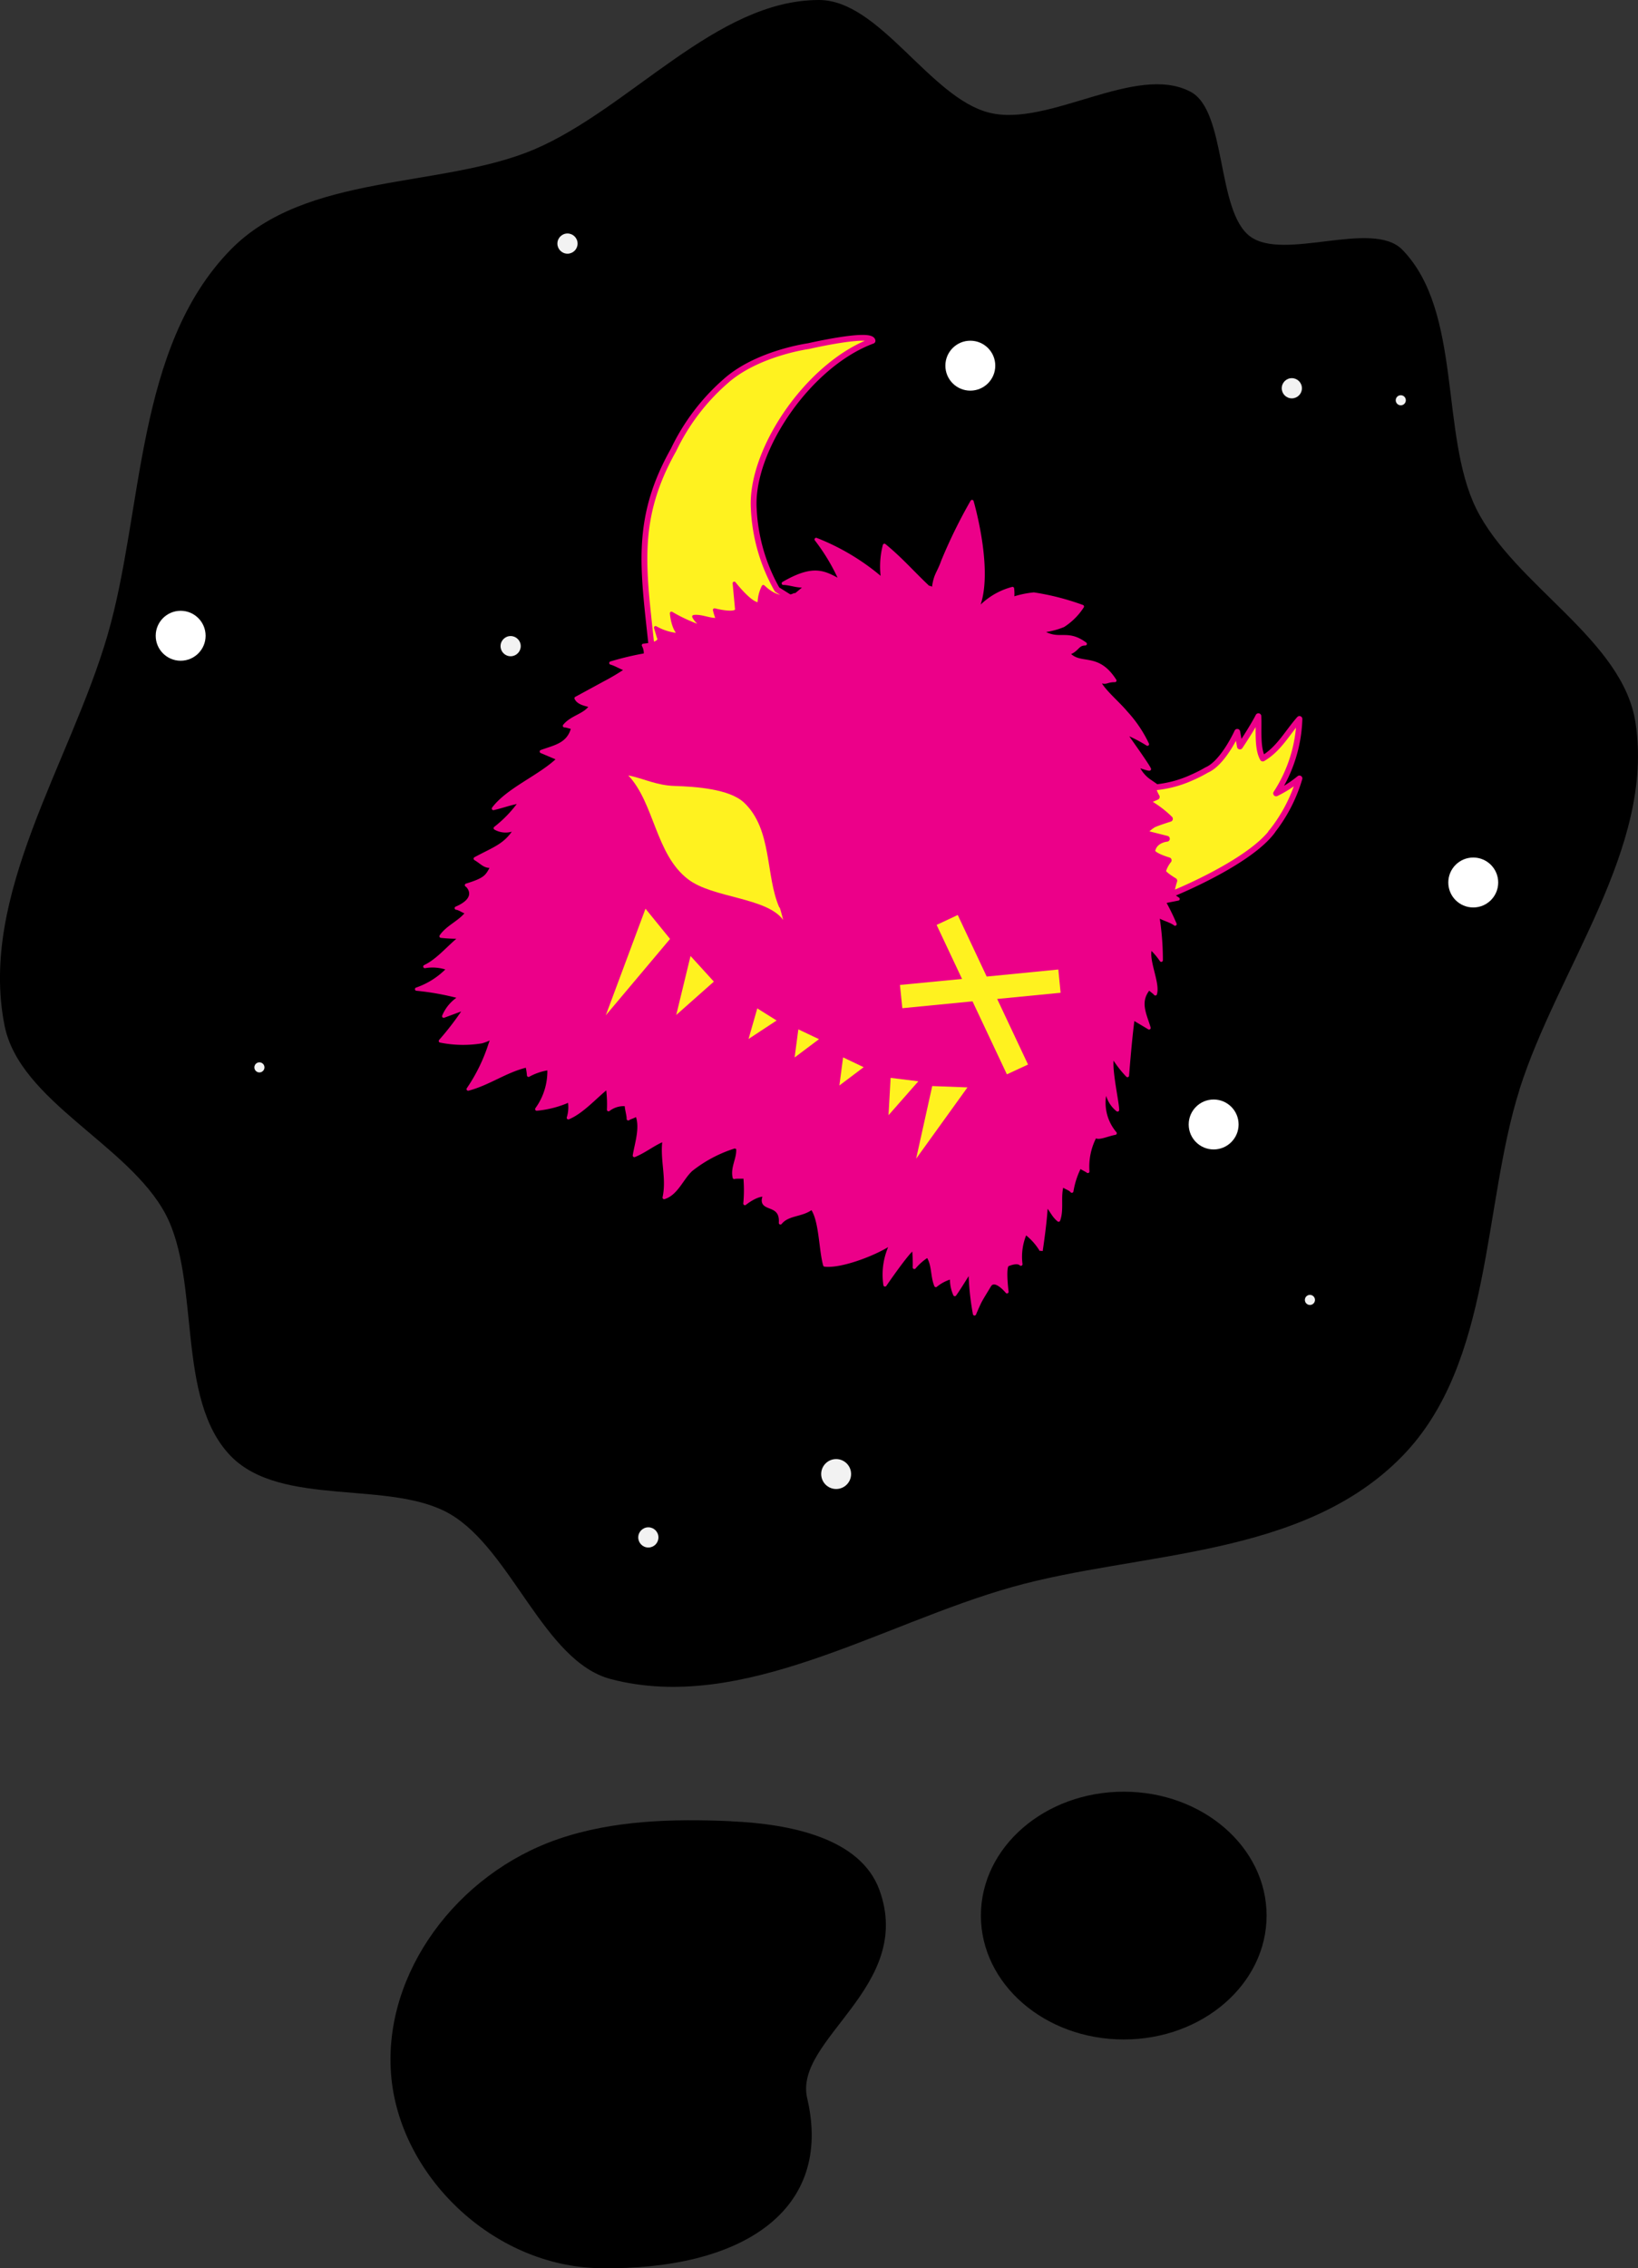 <svg xmlns="http://www.w3.org/2000/svg" viewBox="0 0 172 238"><rect x="0" y="0" width="172" height="238" fill="#333333" stroke="none"/><defs><style>.cls-1{fill-rule:evenodd;}.cls-2{fill:#f2f2f2;}.cls-3{fill:#fff;}.cls-4,.cls-6{fill:#fff21f;}.cls-4,.cls-5{stroke:#ec0089;stroke-linejoin:round;}.cls-4{stroke-width:0.61px;}.cls-5{fill:#ec0089;stroke-width:0.34px;}</style></defs><title>snaggy-blob</title><g id="Layer_2" data-name="Layer 2"><g id="snaggy-blob"><ellipse id="blob03" cx="118" cy="201" rx="15" ry="13"/><path id="blob02" class="cls-1" d="M76.78,191.1c-6.13-.27-12.42-.11-18.19,1.88C48,196.62,40.26,207,41.06,217.61S51.72,237.82,63,238c15,.24,24.52-6.1,21.76-17.83-1.45-6.2,11.3-11.69,7.58-21.87-2-5.46-9.41-6.92-15.54-7.19"/><g id="blob01"><path class="cls-1" d="M159.56,114.33c-3.89,12.26-2.81,28.69-12.29,38.44-10.5,10.79-27.67,10-41,13.76-13.8,3.87-28.31,13.29-42.15,9.65-7-1.85-10.39-13.52-16.84-17.3-6.24-3.66-17.74-.64-23.06-6.11-5.8-6-3.12-18.3-6.83-25.36C13.51,120.1,2.08,115.58.48,107.62c-2.74-13.71,6.92-27.57,10.82-41,3.78-13,2.87-30.09,12.88-40.38,7.93-8.15,22.16-6.43,31.91-10.56C66.2,11.37,75.2,0,86,0c6.38,0,11.66,10.29,17.9,11.83S119.27,6.62,125,9.62c3.84,2,2.7,12.52,6.26,15.18s12.85-1.81,16,1.41c6.32,6.5,3.92,19.38,7.75,27.16,4,8.06,15.43,13.73,16.73,22.48,2,13.09-8.16,25.79-12.19,38.48"/><circle class="cls-2" cx="135.65" cy="40.74" r="1.06"/><circle class="cls-2" cx="68.08" cy="161.32" r="1.06"/><circle class="cls-2" cx="53.62" cy="67.8" r="1.06"/><circle class="cls-2" cx="147.09" cy="42" r="0.53"/><circle class="cls-2" cx="137.55" cy="136.4" r="0.53"/><circle class="cls-2" cx="78.15" cy="53.67" r="0.53"/><circle class="cls-2" cx="59.59" cy="25.56" r="1.06"/><circle class="cls-2" cx="27.24" cy="112" r="0.53"/><circle class="cls-2" cx="87.8" cy="154.67" r="1.57"/><circle class="cls-3" cx="127.44" cy="117.99" r="2.62"/><circle class="cls-3" cx="154.7" cy="92.6" r="2.62"/><circle class="cls-3" cx="101.89" cy="38.37" r="2.62"/><circle class="cls-3" cx="18.97" cy="66.71" r="2.62"/></g><g id="snaggy"><path class="cls-4" d="M81.6,61.86a18.89,18.89,0,0,1-2.45-8.5c-.36-6.12,5.75-15.12,12.47-17.6-.17-.95-6.73.56-6.73.56s-5.44.74-8.74,3.72a22.33,22.33,0,0,0-5.43,7.18c-4.1,7.27-3.16,12.49-2.32,20.47a9.39,9.39,0,0,0,.4,1.74l-.06-.07L83,62.74Z"/><path class="cls-5" d="M109.32,131.25s.5-3.25.53-4.85c.59.61.7,1.13,1.31,1.63.42-1.15,0-2.51.39-3.7.26.29.77.37,1,.66a8.7,8.7,0,0,1,.85-2.58c0,.07.78.44.83.51a6.82,6.82,0,0,1,.79-3.72c.27.35,1.18-.12,2.08-.29a4.92,4.92,0,0,1-.92-4.76,3.13,3.13,0,0,0,1.17,2.32c0-.88-.91-4.74-.49-5.61a11.43,11.43,0,0,0,1.53,2s.29-3.82.59-6l1.68,1c-.42-1.43-1.2-2.75,0-4.16.18.21.51.4.66.59.36-1.15-1-3.73-.48-4.82a7.61,7.61,0,0,1,1.1,1.29,28.73,28.73,0,0,0-.38-4.69c.46.34,1.38.54,1.83.9a24.82,24.82,0,0,0-1.15-2.35l1.47-.29-.75-.51c.53-.16.86-.47.82-.74-.11-.6-.52-2.9-.76-3.64l.38-1.82c.1-2.55-1.8-2.2-2.28-4.64a3.47,3.47,0,0,0-.14-.5l.38-.1-.78-.54a3.75,3.75,0,0,1-1.15-1.47c.23,0,1.07.36,1.27.33-.28-.6-2.46-3.59-2.58-3.82a14.73,14.73,0,0,1,2.37,1.21,13.21,13.21,0,0,0-2.25-3.33c-.82-1-2.54-2.41-2.87-3.35.88.38.71,0,1.7,0-1.86-2.91-3.62-1.39-4.9-2.85,1-.3.94-1,1.79-1-2-1.47-2.71-.1-4.65-1.35a8.07,8.07,0,0,0,2.35-.57,6.67,6.67,0,0,0,2-2,26.34,26.34,0,0,0-5.1-1.31,10.17,10.17,0,0,0-2.24.48,4.2,4.2,0,0,0,0-1.06,7.36,7.36,0,0,0-3.94,2.6c2.1-3.54-.31-11.73-.31-11.73A53.9,53.9,0,0,0,99,58.87c-.5,1.4-.81,1.38-1,3-.65-.17.11-.13-.53-.26-1.71-1.61-2.8-2.91-4.6-4.39a8.77,8.77,0,0,0-.17,3.62,24,24,0,0,0-7-4.24A21,21,0,0,1,88.31,61c-1.72-.91-2.76-1.7-6.06.21.83,0,1.88.52,2.56.12-.43.42-.91.8-1.38,1.19l0-.12c-1.69.77-3-.61-3.28-.85a4,4,0,0,0-.43,1.8c-.8.19-2.62-2.15-2.62-2.15L77.36,64c-.2.55-2.33,0-2.33,0a5,5,0,0,0,.33,1c-.84.08-1.69-.41-2.51-.3.24.48.57.63.88,1.11a16.42,16.42,0,0,1-3.22-1.46s.12,1.72.91,2.26a5.68,5.68,0,0,1-2.58-.75l.3,1c.28.48-.47.75-1.58.85a1.65,1.65,0,0,1,.2,1,31.54,31.54,0,0,0-3.62.86c.56.16,1.11.53,1.66.69a23.55,23.55,0,0,1-2.31,1.38l-3,1.63c.27.54,1,.64,1.56.8-.6,1-2,1.12-2.78,2.09.25,0,.6.16.88.18-.43,1.8-1.9,2-3.31,2.52l1.8.76c-1.93,1.88-5.27,3.16-6.83,5.22.94-.21,1.9-.58,2.84-.72A13,13,0,0,1,52,86.9a2.2,2.2,0,0,0,2.18,0C53.12,88.7,51.93,89,49.9,90.1c.71.41,1,.91,1.79.78-.56,1.06-.64,1.36-2.71,2,.08,0,1.48,1.32-1.07,2.41.4.05.77.4,1.15.45-.72,1-2.07,1.49-2.75,2.5a15.78,15.78,0,0,0,2.09.09c-1.28,1-2.37,2.41-3.79,3.09a4.74,4.74,0,0,1,2.46.23,8.3,8.3,0,0,1-3.33,2.14,28.15,28.15,0,0,1,4.6.84,4.18,4.18,0,0,0-1.75,2l2.27-.84a30.37,30.37,0,0,1-2.62,3.44,12.05,12.05,0,0,0,4.34.08,5.27,5.27,0,0,0,1.07-.44l.06,0c-.08.21-.16.45-.26.73a18.14,18.14,0,0,1-2.29,4.68c2.2-.58,3.93-1.92,6.18-2.45a6.14,6.14,0,0,1,.16,1,6.21,6.21,0,0,1,2.14-.71,6.78,6.78,0,0,1-1.28,4.26,10.72,10.72,0,0,0,3.42-.9,3.72,3.72,0,0,1-.1,1.81c1.48-.62,2.81-2.17,4.11-3.2a12.82,12.82,0,0,1,.11,2.35,2.61,2.61,0,0,1,1.86-.53c0,.45.23,1.15.21,1.49.26-.17.61-.22.9-.44.55,1.31-.05,3-.26,4.29,1.12-.45,2.07-1.26,3.13-1.66-.3,2.07.45,4,0,6.07,1.32-.42,1.85-2,2.83-2.91a14.1,14.1,0,0,1,4.58-2.42l.31.11c.14,1.08-.61,2-.36,3.11.21-.08.88,0,1.12-.07a14.89,14.89,0,0,1,0,2.81s1.23-1,2.08-.89c-.77,1.81,1.82.58,1.65,2.92.81-1,2.26-.75,3.3-1.58.94,1.27.88,4.29,1.35,6,1.76.22,5.58-1.27,7.07-2.35a7.24,7.24,0,0,0-.74,4.44s2.42-3.54,3-3.84a15,15,0,0,1,.08,2,6.14,6.14,0,0,1,1.4-1.22c.63.91.44,2.1.86,3.12a4.4,4.4,0,0,1,1.65-.85,4.08,4.08,0,0,0,.34,1.8c.57-.8,1.07-1.67,1.61-2.49a27.5,27.5,0,0,0,.46,4.52s.38-.9.58-1.29.59-1,1-1.69c.57-.91,1.83.66,1.83.66s-.34-2.66.08-2.84,1.07-.36,1.38-.06a6.19,6.19,0,0,1,.48-3.29,6.37,6.37,0,0,1,1.65,1.83"/><polygon class="cls-6" points="67.78 95.35 70.36 98.52 63.61 106.54 67.78 95.35"/><polygon class="cls-6" points="72.51 100.31 74.96 103 71.01 106.5 72.51 100.31"/><polygon class="cls-6" points="93.52 113.1 96.43 113.46 93.3 117.02 93.52 113.1"/><polygon class="cls-6" points="97.89 113.96 101.59 114.1 96.2 121.58 97.89 113.96"/><polygon class="cls-6" points="79.52 105.81 81.55 107.08 78.6 109.02 79.52 105.81"/><polygon class="cls-6" points="86 109.04 83.83 108.01 83.44 110.96 86 109.04"/><polygon class="cls-6" points="90.69 111.98 88.53 110.95 88.14 113.9 90.69 111.98"/><polygon class="cls-6" points="107.95 111.7 104.71 104.82 111.37 104.17 111.13 101.73 103.61 102.47 100.57 96.01 98.35 97.05 101.02 102.72 94.5 103.35 94.75 105.79 102.12 105.07 105.73 112.73 107.95 111.7"/><path class="cls-6" d="M81.83,95.22c-1.47-3.37-.72-8.19-3.7-11-1.53-1.44-5.07-1.68-7.29-1.75-1.93-.06-3.27-.79-4.87-1.11,2.75,2.91,2.86,8.28,6.27,10.89,2.58,2,8.26,1.89,10,4.28,0,0-.3-1.17-.37-1.31"/><path class="cls-4" d="M123,93.83c.18-.06,8.17-3.3,10.63-6.65-.23.23-.19.23-.18.21a16.46,16.46,0,0,0,3-5.71A12.42,12.42,0,0,1,134,83.25a15.17,15.17,0,0,0,2.45-7.81c-1.27,1.43-2.14,3.15-3.85,4.15-.62-1.1-.39-3.11-.46-4.44-.67,1.3-1.94,3.18-1.94,3.18l-.28-1.54s-1.47,3.26-3.2,4a14.55,14.55,0,0,1-1.49.76,12,12,0,0,1-4,1.07c-.35,0,.24,1,.24,1l-1.09.48a11.28,11.28,0,0,1,2.47,1.82s-1.32.41-1.74.62a4.3,4.3,0,0,0-1,.86l2.42.61s-1.32.11-1.53,1.26c-.09.48,1.72,1,1.72,1a3.22,3.22,0,0,0-.6,1.15c0,.3,1.19,1,1.19,1a7.67,7.67,0,0,0-.32,1.39"/></g></g></g></svg>
